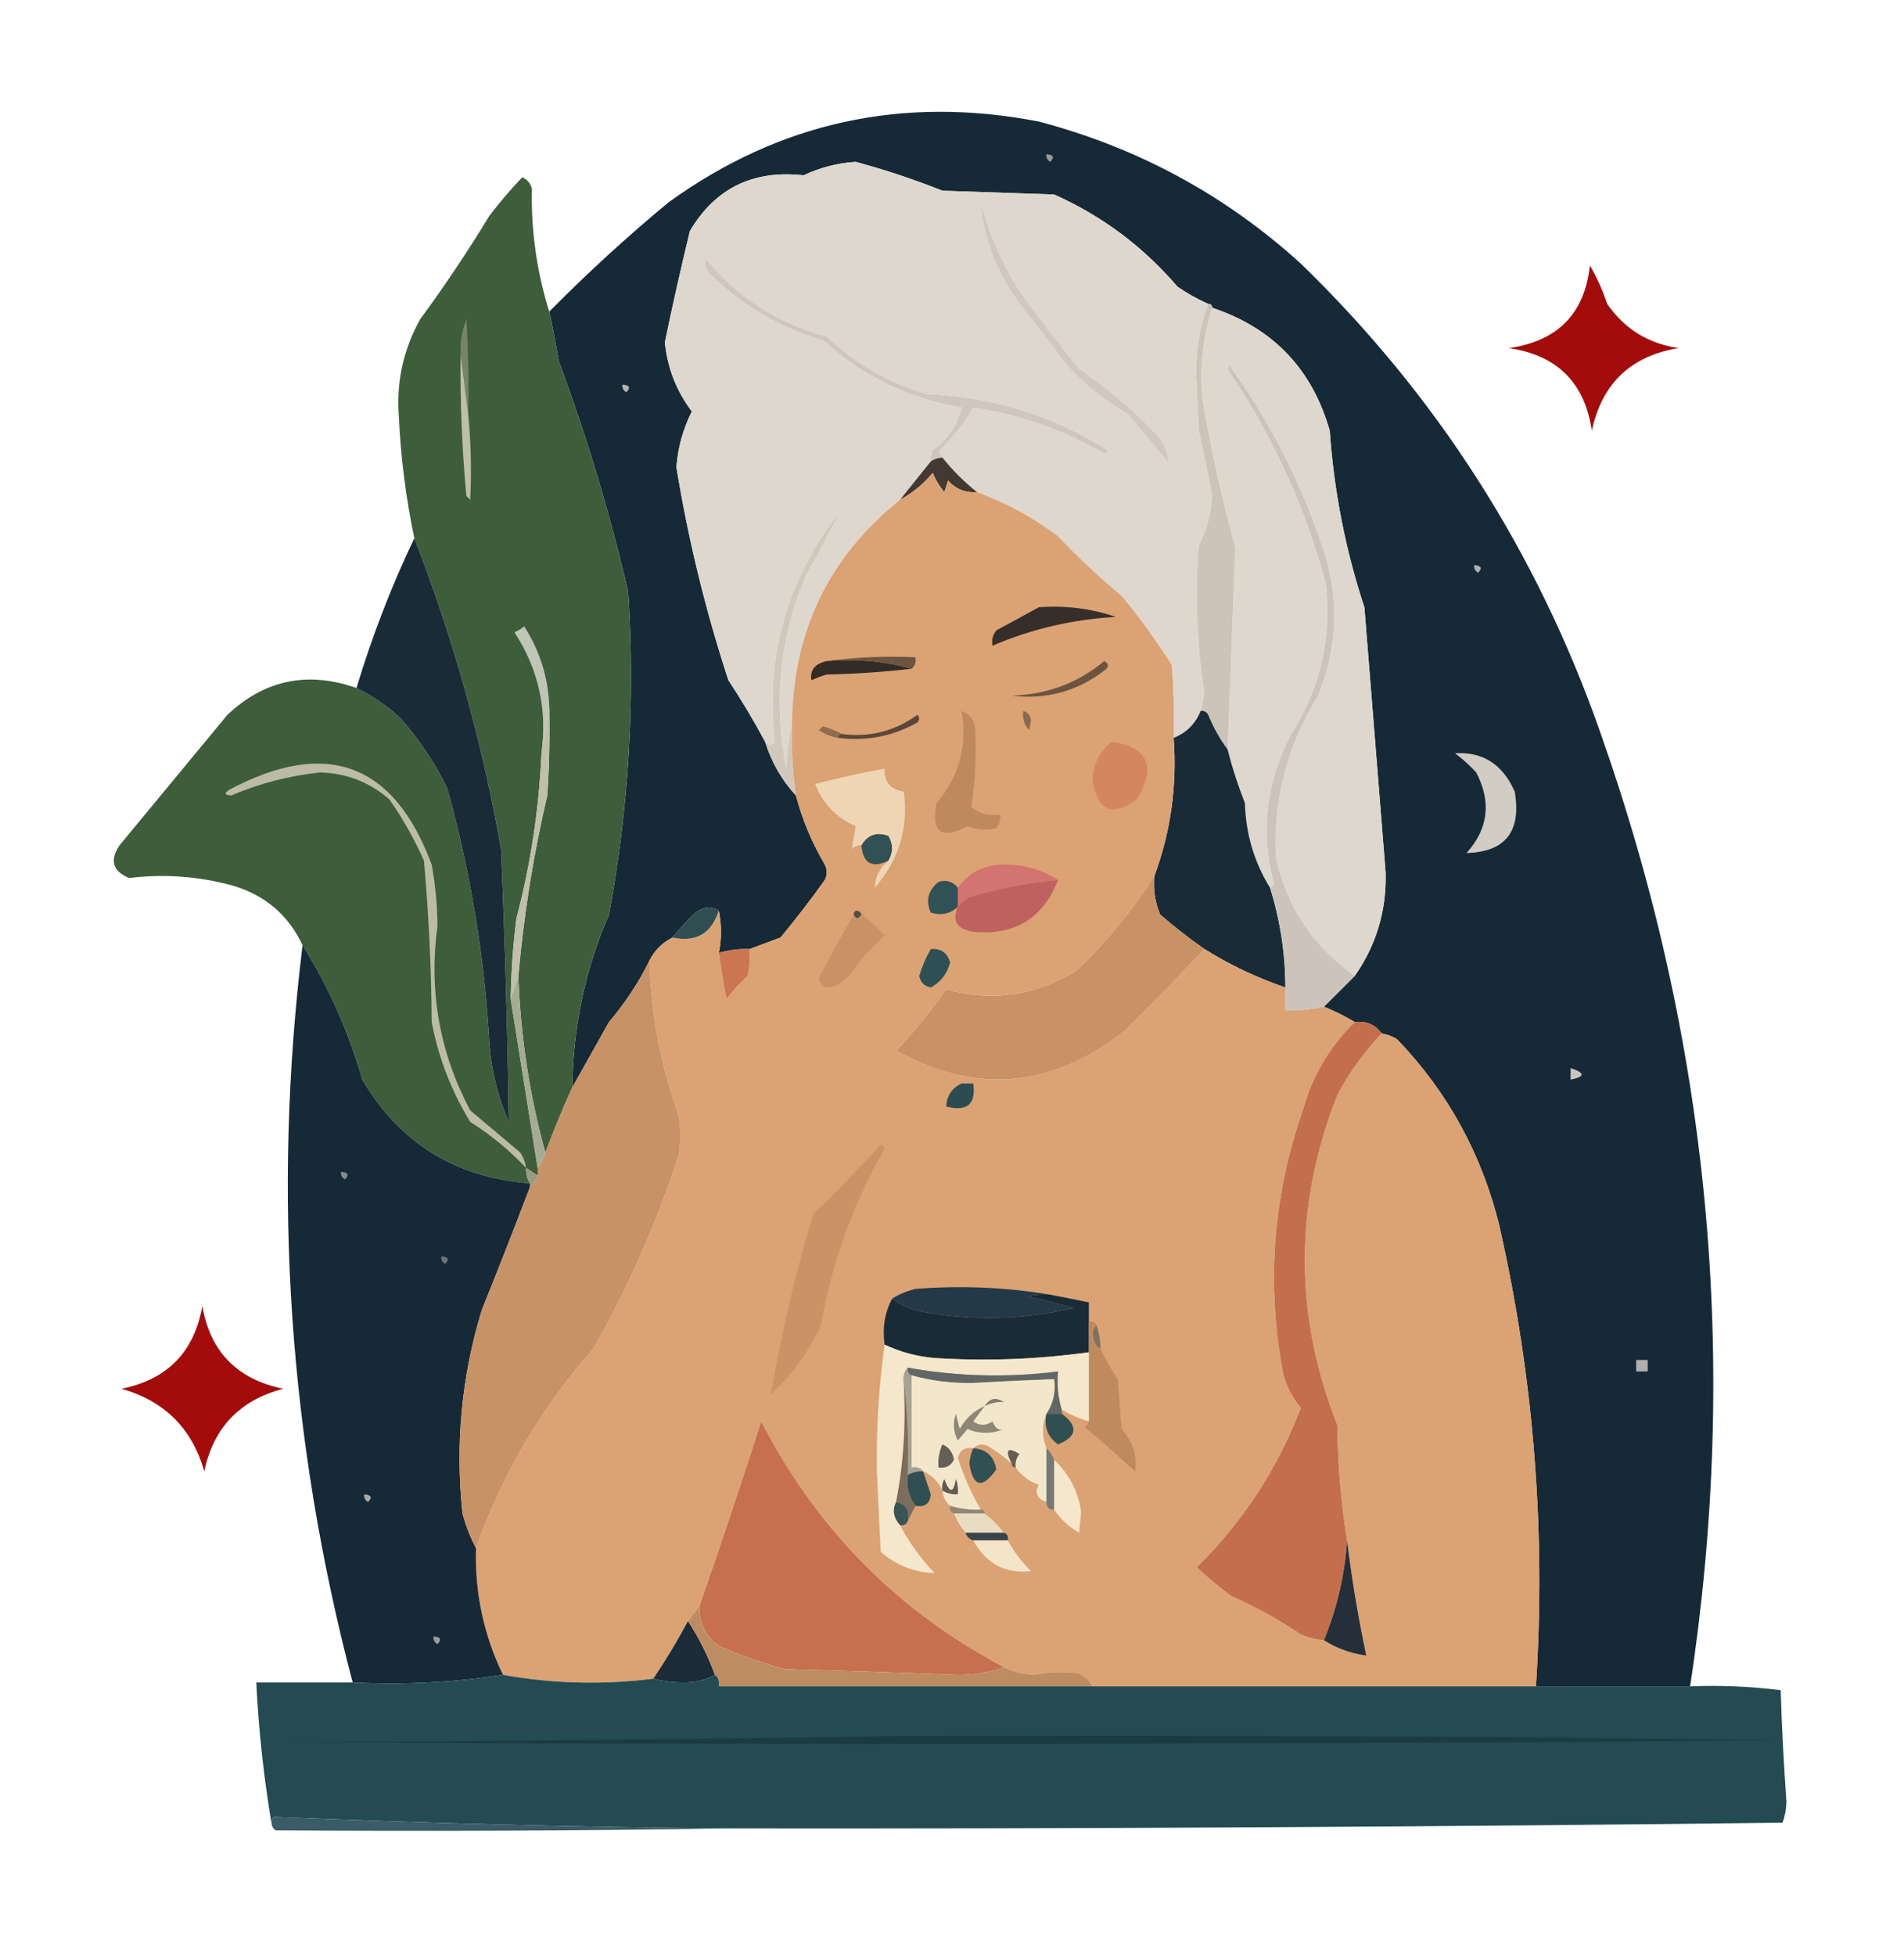 <?xml version="1.0" encoding="UTF-8"?>
<svg xmlns="http://www.w3.org/2000/svg" xmlns:xlink="http://www.w3.org/1999/xlink" width="150px" height="154px" viewBox="0 0 150 153" version="1.1">
<defs>
<filter id="alpha" filterUnits="objectBoundingBox" x="0%" y="0%" width="100%" height="100%">
  <feColorMatrix type="matrix" in="SourceGraphic" values="0 0 0 0 1 0 0 0 0 1 0 0 0 0 1 0 0 0 1 0"/>
</filter>
<mask id="mask0">
  <g filter="url(#alpha)">
<rect x="0" y="0" width="150" height="153" style="fill:rgb(0%,0%,0%);fill-opacity:0.996;stroke:none;"/>
  </g>
</mask>
<clipPath id="clip1">
  <rect x="0" y="0" width="150" height="153"/>
</clipPath>
<g id="surface5" clip-path="url(#clip1)">
<path style=" stroke:none;fill-rule:evenodd;fill:rgb(63.922%,4.314%,3.922%);fill-opacity:1;" d="M 125.254 20.41 C 125.797 21.332 126.25 22.34 126.621 23.434 C 127.973 25.395 129.844 26.555 132.238 26.91 C 128.484 27.523 126.207 29.691 125.406 33.41 C 124.852 29.637 122.676 27.469 118.875 26.91 C 122.719 26.363 124.844 24.195 125.254 20.41 Z M 125.254 20.41 "/>
</g>
<mask id="mask1">
  <g filter="url(#alpha)">
<rect x="0" y="0" width="150" height="153" style="fill:rgb(0%,0%,0%);fill-opacity:0.996;stroke:none;"/>
  </g>
</mask>
<clipPath id="clip2">
  <rect x="0" y="0" width="150" height="153"/>
</clipPath>
<g id="surface8" clip-path="url(#clip2)">
<path style=" stroke:none;fill-rule:evenodd;fill:rgb(9.02%,16.471%,21.176%);fill-opacity:1;" d="M 32.641 41.879 C 35.715 49.785 37.992 57.949 39.473 66.371 C 39.777 73.535 39.98 80.691 40.082 87.84 C 39.254 85.926 38.746 83.91 38.562 81.793 C 38.188 74.91 37.074 68.156 35.223 61.531 C 34.254 59.559 33.039 57.746 31.578 56.09 C 30.527 55.09 29.363 54.285 28.086 53.672 C 29.312 49.605 30.828 45.676 32.641 41.879 Z M 32.641 41.879 "/>
</g>
<mask id="mask2">
  <g filter="url(#alpha)">
<rect x="0" y="0" width="150" height="153" style="fill:rgb(0%,0%,0%);fill-opacity:0.447;stroke:none;"/>
  </g>
</mask>
<clipPath id="clip3">
  <rect x="0" y="0" width="150" height="153"/>
</clipPath>
<g id="surface11" clip-path="url(#clip3)">
<path style=" stroke:none;fill-rule:evenodd;fill:rgb(43.529%,49.02%,36.863%);fill-opacity:1;" d="M 43.27 55.184 C 43.066 56.391 42.863 57.602 42.66 58.812 C 43.133 55.359 42.426 52.184 40.535 49.285 C 40.816 49.172 41.066 49.023 41.297 48.832 C 42.539 50.777 43.195 52.895 43.27 55.184 Z M 43.27 55.184 "/>
</g>
<mask id="mask3">
  <g filter="url(#alpha)">
<rect x="0" y="0" width="150" height="153" style="fill:rgb(0%,0%,0%);fill-opacity:0.957;stroke:none;"/>
  </g>
</mask>
<clipPath id="clip4">
  <rect x="0" y="0" width="150" height="153"/>
</clipPath>
<g id="surface14" clip-path="url(#clip4)">
<path style=" stroke:none;fill-rule:evenodd;fill:rgb(19.216%,33.333%,37.255%);fill-opacity:1;" d="M 57.539 143.477 C 45.598 143.656 33.652 143.707 21.711 143.625 C 21.543 143.512 21.441 143.359 21.406 143.172 C 21.367 142.949 21.418 142.746 21.559 142.566 C 33.539 143.07 45.531 143.371 57.539 143.477 Z M 57.539 143.477 "/>
</g>
</defs>
<g id="surface1">
<path style=" stroke:none;fill-rule:evenodd;fill:rgb(8.627%,16.078%,21.176%);fill-opacity:1;" d="M 133.148 132.289 C 129.098 132.289 125.051 132.289 121.004 132.289 C 121.789 120.039 120.828 107.945 118.117 96.004 C 116.734 90.375 114.055 85.488 110.07 81.34 C 109.691 81.098 109.289 80.949 108.855 80.883 C 108.348 80.18 107.641 79.875 106.73 79.977 C 105.969 79.52 105.16 79.117 104.301 78.77 C 105.113 77.961 105.922 77.156 106.73 76.348 C 108.43 73.914 109.242 71.195 109.16 68.184 C 108.609 61.234 108.051 54.281 107.488 47.32 C 106 42.805 105.09 38.168 104.758 33.41 C 103.371 28.555 100.285 25.328 95.496 23.734 C 95.496 23.535 95.395 23.434 95.191 23.434 C 94.344 23.059 93.531 22.605 92.762 22.074 C 90.059 18.914 86.816 16.496 83.047 14.816 C 80.109 14.715 77.176 14.613 74.242 14.516 C 72 13.625 69.723 12.867 67.41 12.246 C 65.973 12.34 64.605 12.691 63.309 13.305 C 59.328 12.863 56.344 14.324 54.352 17.688 C 53.645 20.605 52.988 23.527 52.379 26.457 C 52.582 28.473 53.289 30.289 54.504 31.898 C 53.812 33.281 53.406 34.742 53.289 36.285 C 54.219 41.988 55.586 47.582 57.387 53.066 C 58.441 54.656 59.402 56.27 60.273 57.902 C 60.777 59.516 61.586 60.926 62.703 62.137 C 63.211 64.055 63.969 65.871 64.98 67.578 C 65.184 67.984 65.184 68.387 64.98 68.789 C 63.875 70.344 62.711 71.855 61.488 73.324 C 60.672 73.629 59.863 73.934 59.059 74.23 C 58.227 74.203 57.418 74.305 56.629 74.535 C 56.855 73.461 56.855 72.352 56.629 71.207 C 56.043 70.844 55.434 70.895 54.809 71.359 C 54.137 71.977 53.531 72.629 52.984 73.324 C 52.176 73.727 51.57 74.332 51.164 75.141 C 50.332 76.84 49.27 78.453 47.977 79.977 C 47.008 81.711 46.043 83.422 45.09 85.117 C 45.141 80.379 46.102 75.844 47.977 71.512 C 49.535 63.117 50.043 54.648 49.492 46.113 C 48.051 39.934 46.23 33.887 44.027 27.969 C 43.805 26.648 43.551 25.336 43.27 24.039 C 46.25 21.023 49.387 18.148 52.684 15.422 C 61.418 9.117 71.133 7 81.832 9.07 C 89.66 11.133 96.543 14.863 102.48 20.258 C 113.184 30.633 121.027 42.879 126.012 56.996 C 134.688 81.496 137.066 106.59 133.148 132.289 Z M 133.148 132.289 "/>
<path style=" stroke:none;fill-rule:evenodd;fill:rgb(59.216%,60%,59.608%);fill-opacity:1;" d="M 82.438 11.641 C 82.996 11.684 83.098 11.887 82.742 12.246 C 82.5 12.109 82.398 11.906 82.438 11.641 Z M 82.438 11.641 "/>
<path style=" stroke:none;fill-rule:evenodd;fill:rgb(87.059%,84.314%,80.784%);fill-opacity:1;" d="M 95.191 23.434 C 94.449 25.422 94.145 27.488 94.281 29.633 C 94.332 30.891 94.383 32.152 94.434 33.41 C 94.836 35.121 95.191 36.832 95.496 38.551 C 95.422 39.938 95.066 41.246 94.434 42.484 C 94.145 46.383 94.297 50.266 94.887 54.125 C 94.805 54.59 94.703 55.043 94.586 55.484 C 94.18 56.492 93.473 57.199 92.461 57.602 C 92.512 55.684 92.461 53.77 92.309 51.855 C 91.109 49.957 89.793 48.145 88.359 46.414 C 86.602 44.957 84.934 43.395 83.352 41.727 C 81.402 40.254 79.277 39.094 76.973 38.25 C 75.969 37.453 75.059 36.543 74.242 35.527 C 74.207 35.344 74.105 35.191 73.938 35.074 C 75.043 34.02 75.953 32.859 76.672 31.598 C 80.352 32.148 83.793 33.359 86.992 35.227 C 87.355 35.121 87.355 34.969 86.992 34.773 C 82.727 32.148 78.07 30.734 73.027 30.539 C 70.016 29.648 67.387 28.137 65.133 26.004 C 61.246 24.953 58.055 22.887 55.566 19.805 C 55.473 20.23 55.574 20.633 55.871 21.016 C 58.402 23.535 61.387 25.297 64.828 26.305 C 67.945 29.117 71.59 30.883 75.758 31.598 C 75.426 32.992 74.664 34.098 73.48 34.926 C 73.336 35.211 73.285 35.512 73.328 35.832 C 72.52 36.84 71.711 37.848 70.902 38.855 C 65.312 43.332 62.48 49.176 62.398 56.391 C 62.148 57.547 61.996 58.754 61.941 60.02 C 60.914 54.809 61.418 49.77 63.461 44.902 C 64.43 43.156 65.34 41.441 66.195 39.762 C 62 45.098 60.277 51.145 61.031 57.902 C 60.797 58.234 60.547 58.234 60.273 57.902 C 59.402 56.27 58.441 54.656 57.387 53.066 C 55.586 47.582 54.219 41.988 53.289 36.285 C 53.406 34.742 53.812 33.281 54.504 31.898 C 53.289 30.289 52.582 28.473 52.379 26.457 C 52.988 23.527 53.645 20.605 54.352 17.688 C 56.344 14.324 59.328 12.863 63.309 13.305 C 64.605 12.691 65.973 12.34 67.41 12.246 C 69.723 12.867 72 13.625 74.242 14.516 C 77.176 14.613 80.109 14.715 83.047 14.816 C 86.816 16.496 90.059 18.914 92.762 22.074 C 93.531 22.605 94.344 23.059 95.191 23.434 Z M 95.191 23.434 "/>
<use xlink:href="#surface5" mask="url(#mask0)"/>
<path style=" stroke:none;fill-rule:evenodd;fill:rgb(87.059%,84.314%,80.784%);fill-opacity:1;" d="M 95.496 23.734 C 100.285 25.328 103.371 28.555 104.758 33.41 C 105.09 38.168 106 42.805 107.488 47.32 C 108.051 54.281 108.609 61.234 109.16 68.184 C 109.242 71.195 108.43 73.914 106.73 76.348 C 103.434 74.016 101.359 70.891 100.508 66.977 C 100.305 62.43 101.418 58.195 103.848 54.277 C 105.297 50.703 105.496 47.074 104.453 43.391 C 102.723 37.93 100.191 32.891 96.863 28.273 C 96.812 28.371 96.762 28.473 96.711 28.574 C 100.254 33.766 102.836 39.41 104.453 45.508 C 104.926 49.773 104.016 53.703 101.719 57.301 C 99.742 61.066 99.289 65 100.355 69.094 C 100.316 69.277 100.215 69.375 100.051 69.395 C 98.805 67.379 98.148 65.16 98.078 62.742 C 97.531 61.352 97.074 59.941 96.711 58.508 C 96.918 53.234 97.121 47.941 97.316 42.633 C 96.27 38.801 95.41 34.918 94.738 30.992 C 94.492 28.516 94.746 26.098 95.496 23.734 Z M 95.496 23.734 "/>
<path style=" stroke:none;fill-rule:evenodd;fill:rgb(24.314%,36.471%,23.137%);fill-opacity:1;" d="M 43.27 24.039 C 43.551 25.336 43.805 26.648 44.027 27.969 C 46.23 33.887 48.051 39.934 49.492 46.113 C 50.043 54.648 49.535 63.117 47.977 71.512 C 46.102 75.844 45.141 80.379 45.09 85.117 C 44.324 86.797 43.617 88.512 42.965 90.258 C 41.715 85.742 41.008 81.105 40.84 76.348 C 41.258 71.559 42.016 66.824 43.117 62.137 C 43.27 59.82 43.32 57.504 43.27 55.184 C 43.195 52.895 42.539 50.777 41.297 48.832 C 41.066 49.023 40.816 49.172 40.535 49.285 C 42.426 52.184 43.133 55.359 42.66 58.812 C 42.465 63.211 41.809 67.543 40.688 71.812 C 40.418 73.922 40.266 76.039 40.234 78.164 C 40.941 82.598 41.648 87.035 42.359 91.469 C 42.359 91.668 42.359 91.871 42.359 92.07 C 42.055 91.871 41.75 91.668 41.449 91.469 C 41.426 91.91 41.527 92.312 41.75 92.676 C 35.895 92.23 31.492 89.512 28.543 84.512 C 27.453 80.734 25.887 77.207 23.836 73.93 C 22.73 71.57 20.91 70.008 18.371 69.242 C 15.668 68.5 12.938 68.297 10.172 68.637 C 8.879 68.102 8.625 67.246 9.414 66.066 C 12.246 62.641 15.082 59.215 17.914 55.789 C 20.848 53.027 24.238 52.324 28.086 53.672 C 29.363 54.285 30.527 55.09 31.578 56.09 C 33.039 57.746 34.254 59.559 35.223 61.531 C 37.074 68.156 38.188 74.91 38.562 81.793 C 38.746 83.91 39.254 85.926 40.082 87.84 C 39.98 80.691 39.777 73.535 39.473 66.371 C 37.992 57.949 35.715 49.785 32.641 41.879 C 31.98 38.734 31.574 35.562 31.426 32.355 C 31.207 29.609 31.766 27.039 33.098 24.645 C 35.039 22.004 36.859 19.281 38.562 16.48 C 39.375 15.418 40.234 14.41 41.145 13.457 C 41.539 13.633 41.793 13.938 41.902 14.363 C 41.832 17.676 42.289 20.902 43.27 24.039 Z M 43.27 24.039 "/>
<path style=" stroke:none;fill-rule:evenodd;fill:rgb(81.569%,78.431%,74.51%);fill-opacity:1;" d="M 77.277 15.57 C 77.906 17.902 78.871 20.121 80.16 22.223 C 81.707 24.395 83.328 26.512 85.02 28.574 C 87.215 30.074 89.238 31.785 91.094 33.715 C 91.664 34.34 91.965 35.047 92.004 35.832 C 90.941 34.57 89.879 33.312 88.816 32.051 C 87.051 31.047 85.484 29.785 84.109 28.273 C 82.793 26.559 81.477 24.844 80.16 23.133 C 78.512 20.855 77.551 18.336 77.277 15.57 Z M 77.277 15.57 "/>
<path style=" stroke:none;fill-rule:evenodd;fill:rgb(45.882%,52.157%,41.569%);fill-opacity:1;" d="M 36.895 32.203 C 36.691 30.59 36.488 28.977 36.285 27.363 C 36.238 26.426 36.391 25.52 36.742 24.645 C 36.895 27.16 36.941 29.68 36.895 32.203 Z M 36.895 32.203 "/>
<path style=" stroke:none;fill-rule:evenodd;fill:rgb(81.176%,78.039%,74.118%);fill-opacity:1;" d="M 74.242 35.527 C 73.902 35.547 73.602 35.648 73.328 35.832 C 73.285 35.512 73.336 35.211 73.48 34.926 C 74.664 34.098 75.426 32.992 75.758 31.598 C 71.59 30.883 67.945 29.117 64.828 26.305 C 61.387 25.297 58.402 23.535 55.871 21.016 C 55.574 20.633 55.473 20.23 55.566 19.805 C 58.055 22.887 61.246 24.953 65.133 26.004 C 67.387 28.137 70.016 29.648 73.027 30.539 C 78.07 30.734 82.727 32.148 86.992 34.773 C 87.355 34.969 87.355 35.121 86.992 35.227 C 83.793 33.359 80.352 32.148 76.672 31.598 C 75.953 32.859 75.043 34.02 73.938 35.074 C 74.105 35.191 74.207 35.344 74.242 35.527 Z M 74.242 35.527 "/>
<path style=" stroke:none;fill-rule:evenodd;fill:rgb(70.98%,70.196%,68.627%);fill-opacity:1;" d="M 49.039 29.785 C 49.598 29.824 49.699 30.027 49.344 30.387 C 49.102 30.25 49 30.047 49.039 29.785 Z M 49.039 29.785 "/>
<path style=" stroke:none;fill-rule:evenodd;fill:rgb(74.902%,74.51%,66.275%);fill-opacity:1;" d="M 36.285 27.363 C 36.488 28.977 36.691 30.59 36.895 32.203 C 37.105 34.418 37.156 36.637 37.043 38.855 C 36.945 38.754 36.844 38.652 36.742 38.551 C 36.395 34.832 36.242 31.102 36.285 27.363 Z M 36.285 27.363 "/>
<path style=" stroke:none;fill-rule:evenodd;fill:rgb(26.275%,22.353%,19.216%);fill-opacity:1;" d="M 74.242 35.527 C 75.059 36.543 75.969 37.453 76.973 38.25 C 76.062 38.324 75.301 38.023 74.695 37.344 C 74.594 37.645 74.492 37.949 74.395 38.25 C 74.012 37.797 73.707 37.293 73.48 36.738 C 72.75 37.621 71.891 38.324 70.902 38.855 C 71.711 37.848 72.52 36.84 73.328 35.832 C 73.602 35.648 73.902 35.547 74.242 35.527 Z M 74.242 35.527 "/>
<path style=" stroke:none;fill-rule:evenodd;fill:rgb(80%,76.471%,72.549%);fill-opacity:1;" d="M 95.191 23.434 C 95.395 23.434 95.496 23.535 95.496 23.734 C 94.746 26.098 94.492 28.516 94.738 30.992 C 95.41 34.918 96.27 38.801 97.316 42.633 C 97.121 47.941 96.918 53.234 96.711 58.508 C 96.094 57.684 95.586 56.777 95.191 55.789 C 95.055 55.547 94.852 55.445 94.586 55.484 C 94.703 55.043 94.805 54.59 94.887 54.125 C 94.297 50.266 94.145 46.383 94.434 42.484 C 95.066 41.246 95.422 39.938 95.496 38.551 C 95.191 36.832 94.836 35.121 94.434 33.41 C 94.383 32.152 94.332 30.891 94.281 29.633 C 94.145 27.488 94.449 25.422 95.191 23.434 Z M 95.191 23.434 "/>
<use xlink:href="#surface8" mask="url(#mask1)"/>
<path style=" stroke:none;fill-rule:evenodd;fill:rgb(69.412%,69.02%,67.451%);fill-opacity:1;" d="M 116.145 43.996 C 116.703 44.035 116.801 44.238 116.449 44.602 C 116.203 44.461 116.105 44.262 116.145 43.996 Z M 116.145 43.996 "/>
<use xlink:href="#surface11" mask="url(#mask2)"/>
<path style=" stroke:none;fill-rule:evenodd;fill:rgb(81.569%,78.431%,74.118%);fill-opacity:1;" d="M 62.398 56.391 C 62.336 58.32 62.438 60.234 62.703 62.137 C 61.586 60.926 60.777 59.516 60.273 57.902 C 60.547 58.234 60.797 58.234 61.031 57.902 C 60.277 51.145 62 45.098 66.195 39.762 C 65.34 41.441 64.43 43.156 63.461 44.902 C 61.418 49.77 60.914 54.809 61.941 60.02 C 61.996 58.754 62.148 57.547 62.398 56.391 Z M 62.398 56.391 "/>
<path style=" stroke:none;fill-rule:evenodd;fill:rgb(9.804%,16.863%,21.569%);fill-opacity:1;" d="M 94.586 55.484 C 94.852 55.445 95.055 55.547 95.191 55.789 C 95.586 56.777 96.094 57.684 96.711 58.508 C 97.074 59.941 97.531 61.352 98.078 62.742 C 98.148 65.16 98.805 67.379 100.051 69.395 C 100.852 71.938 101.258 74.559 101.266 77.258 C 99.012 76.488 96.887 75.48 94.887 74.23 C 93.695 73.398 92.531 72.492 91.398 71.512 C 90.996 70.547 90.844 69.539 90.941 68.488 C 92.238 64.98 92.742 61.352 92.461 57.602 C 93.473 57.199 94.18 56.492 94.586 55.484 Z M 94.586 55.484 "/>
<path style=" stroke:none;fill-rule:evenodd;fill:rgb(81.961%,80%,76.863%);fill-opacity:1;" d="M 114.625 58.812 C 116.824 58.68 118.391 59.688 119.332 61.836 C 119.871 64.969 118.605 66.582 115.535 66.672 C 117.254 64.758 117.508 62.641 116.297 60.324 C 115.777 59.758 115.223 59.254 114.625 58.812 Z M 114.625 58.812 "/>
<path style=" stroke:none;fill-rule:evenodd;fill:rgb(73.725%,73.725%,65.098%);fill-opacity:1;" d="M 41.449 91.469 C 40.152 90.086 38.688 88.879 37.043 87.84 C 35.559 85.41 34.543 82.789 34.008 79.977 C 33.98 75.73 33.777 71.496 33.402 67.277 C 32.645 65.566 31.734 63.953 30.668 62.441 C 29.113 61.082 27.289 60.379 25.203 60.324 C 22.785 60.582 20.457 61.188 18.219 62.137 C 17.695 62.105 17.645 61.953 18.066 61.684 C 25.723 57.617 31.035 59.582 34.008 67.578 C 34.301 69.18 34.453 70.793 34.465 72.418 C 33.766 77.535 34.625 82.375 37.043 86.934 C 38.359 88.039 39.676 89.148 40.992 90.258 C 41.23 90.633 41.383 91.039 41.449 91.469 Z M 41.449 91.469 "/>
<path style=" stroke:none;fill-rule:evenodd;fill:rgb(75.294%,74.902%,66.667%);fill-opacity:1;" d="M 43.27 55.184 C 43.32 57.504 43.27 59.82 43.117 62.137 C 42.016 66.824 41.258 71.559 40.84 76.348 C 40.637 76.953 40.434 77.559 40.234 78.164 C 40.266 76.039 40.418 73.922 40.688 71.812 C 41.809 67.543 42.465 63.211 42.66 58.812 C 42.863 57.602 43.066 56.391 43.27 55.184 Z M 43.27 55.184 "/>
<path style=" stroke:none;fill-rule:evenodd;fill:rgb(85.882%,63.529%,45.098%);fill-opacity:1;" d="M 76.973 38.25 C 79.277 39.094 81.402 40.254 83.352 41.727 C 84.934 43.395 86.602 44.957 88.359 46.414 C 89.793 48.145 91.109 49.957 92.309 51.855 C 92.461 53.77 92.512 55.684 92.461 57.602 C 92.742 61.352 92.238 64.98 90.941 68.488 C 89.223 71.16 87.199 73.629 84.867 75.895 C 81.645 77.898 78.203 78.402 74.543 77.406 C 73.344 79.105 72.027 80.719 70.598 82.246 C 76.895 85.688 82.867 85.184 88.512 80.734 C 90.715 78.59 92.84 76.426 94.887 74.23 C 96.887 75.48 99.012 76.488 101.266 77.258 C 101.266 77.859 101.266 78.465 101.266 79.07 C 102.293 79.082 103.305 78.98 104.301 78.77 C 105.16 79.117 105.969 79.52 106.73 79.977 C 104.75 81.898 103.387 84.215 102.633 86.934 C 100.258 93.754 99.754 100.711 101.113 107.797 C 101.398 108.754 101.855 109.613 102.48 110.367 C 100.637 115.164 97.902 119.348 94.281 122.914 C 95.141 123.719 96.051 124.473 97.016 125.184 C 98.934 126.035 100.754 127.043 102.48 128.207 C 103.066 128.453 103.676 128.602 104.301 128.66 C 105.301 129.293 106.414 129.699 107.641 129.867 C 107.004 126.863 106.496 123.84 106.125 120.797 C 105.641 117.801 105.387 114.777 105.363 111.727 C 101.941 103.059 101.941 94.391 105.363 85.723 C 106.312 83.93 107.477 82.316 108.855 80.883 C 109.289 80.949 109.691 81.098 110.07 81.34 C 114.055 85.488 116.734 90.375 118.117 96.004 C 120.828 107.945 121.789 120.039 121.004 132.289 C 109.363 132.289 97.723 132.289 86.082 132.289 C 85.828 131.781 85.422 131.43 84.867 131.23 C 83.75 131.094 82.637 131.145 81.527 131.379 C 80.668 131.352 79.855 131.152 79.098 130.777 C 70.723 126.367 64.348 119.914 59.969 111.426 C 58.414 116.277 56.793 121.117 55.113 125.938 C 54.812 126.328 54.508 126.73 54.199 127.148 C 53.367 128.711 52.453 130.223 51.469 131.684 C 47.469 132.184 43.52 132.082 39.625 131.379 C 38.105 128.23 37.395 124.902 37.5 121.402 C 39.566 115.574 42.652 110.332 46.762 105.68 C 49.492 100.848 51.719 95.809 53.441 90.559 C 53.645 89.453 53.645 88.344 53.441 87.234 C 52.039 83.336 51.281 79.305 51.164 75.141 C 51.57 74.332 52.176 73.727 52.984 73.324 C 54.836 73.715 56.051 73.008 56.629 71.207 C 56.855 72.352 56.855 73.461 56.629 74.535 C 56.793 75.742 56.996 76.953 57.238 78.164 C 57.738 77.512 58.293 76.906 58.906 76.348 C 59.059 75.648 59.109 74.945 59.059 74.23 C 59.863 73.934 60.672 73.629 61.488 73.324 C 62.711 71.855 63.875 70.344 64.98 68.789 C 65.184 68.387 65.184 67.984 64.98 67.578 C 63.969 65.871 63.211 64.055 62.703 62.137 C 62.438 60.234 62.336 58.32 62.398 56.391 C 62.48 49.176 65.312 43.332 70.902 38.855 C 71.891 38.324 72.75 37.621 73.48 36.738 C 73.707 37.293 74.012 37.797 74.395 38.25 C 74.492 37.949 74.594 37.645 74.695 37.344 C 75.301 38.023 76.062 38.324 76.973 38.25 Z M 76.973 38.25 "/>
<path style=" stroke:none;fill-rule:evenodd;fill:rgb(19.216%,31.765%,33.333%);fill-opacity:1;" d="M 69.988 67.277 C 68.691 67.891 67.984 67.484 67.863 66.066 C 68.336 65.234 69.043 64.984 69.988 65.312 C 70.375 65.965 70.375 66.621 69.988 67.277 Z M 69.988 67.277 "/>
<path style=" stroke:none;fill-rule:evenodd;fill:rgb(93.333%,83.922%,70.98%);fill-opacity:1;" d="M 69.988 67.277 C 70.375 66.621 70.375 65.965 69.988 65.312 C 69.043 64.984 68.336 65.234 67.863 66.066 C 67.562 66.043 67.309 66.145 67.105 66.371 C 67.207 65.766 67.309 65.16 67.41 64.555 C 65.883 63.891 64.82 62.785 64.219 61.23 C 66.035 60.762 67.855 60.359 69.688 60.02 C 69.641 61.07 70.148 61.672 71.203 61.836 C 71.586 64.68 70.828 67.199 68.926 69.395 C 68.945 68.547 69.301 67.844 69.988 67.277 Z M 69.988 67.277 "/>
<path style=" stroke:none;fill-rule:evenodd;fill:rgb(83.137%,52.941%,36.863%);fill-opacity:1;" d="M 87.602 57.902 C 90.449 58.344 91.105 59.855 89.574 62.441 C 87.613 63.871 86.449 63.367 86.082 60.93 C 86.105 59.672 86.613 58.664 87.602 57.902 Z M 87.602 57.902 "/>
<path style=" stroke:none;fill-rule:evenodd;fill:rgb(56.471%,42.745%,31.765%);fill-opacity:1;" d="M 66.348 57.301 C 66.145 57.301 66.043 57.398 66.043 57.602 C 65.492 57.52 64.988 57.316 64.523 56.996 C 64.625 56.895 64.727 56.797 64.828 56.695 C 65.387 56.855 65.891 57.055 66.348 57.301 Z M 66.348 57.301 "/>
<path style=" stroke:none;fill-rule:evenodd;fill:rgb(35.294%,27.843%,22.353%);fill-opacity:1;" d="M 66.043 57.602 C 66.043 57.398 66.145 57.301 66.348 57.301 C 68.539 57.574 70.512 57.07 72.266 55.789 C 72.469 55.988 72.469 56.191 72.266 56.391 C 70.344 57.477 68.27 57.879 66.043 57.602 Z M 66.043 57.602 "/>
<path style=" stroke:none;fill-rule:evenodd;fill:rgb(54.51%,41.569%,30.98%);fill-opacity:1;" d="M 80.617 55.484 C 80.965 55.574 81.168 55.824 81.227 56.242 C 81.176 56.492 81.125 56.746 81.074 56.996 C 80.688 56.57 80.535 56.07 80.617 55.484 Z M 80.617 55.484 "/>
<path style=" stroke:none;fill-rule:evenodd;fill:rgb(74.902%,53.725%,36.863%);fill-opacity:1;" d="M 75.758 55.484 C 76.316 55.672 76.672 56.078 76.82 56.695 C 76.938 58.844 76.836 60.961 76.52 63.043 C 77.168 63.582 77.926 63.785 78.797 63.648 C 78.848 64.051 78.746 64.402 78.492 64.707 C 77.719 64.906 76.961 64.855 76.215 64.555 C 74.148 65.645 73.34 65.039 73.785 62.742 C 75.566 60.645 76.223 58.227 75.758 55.484 Z M 75.758 55.484 "/>
<path style=" stroke:none;fill-rule:evenodd;fill:rgb(41.961%,32.941%,25.49%);fill-opacity:1;" d="M 86.992 51.555 C 87.379 51.762 87.379 52.016 86.992 52.309 C 84.812 53.957 82.383 54.609 79.707 54.277 C 82.488 54.195 84.918 53.285 86.992 51.555 Z M 86.992 51.555 "/>
<path style=" stroke:none;fill-rule:evenodd;fill:rgb(19.608%,17.255%,15.294%);fill-opacity:1;" d="M 65.133 51.555 C 67.484 51.363 69.711 51.566 71.812 52.16 C 69.641 52.41 67.414 52.562 65.133 52.613 C 64.715 52.734 64.309 52.887 63.918 53.066 C 63.797 52.266 64.203 51.762 65.133 51.555 Z M 65.133 51.555 "/>
<path style=" stroke:none;fill-rule:evenodd;fill:rgb(42.353%,32.941%,25.49%);fill-opacity:1;" d="M 65.133 51.555 C 67.402 51.254 69.73 51.152 72.117 51.254 C 72.188 51.641 72.086 51.945 71.812 52.16 C 69.711 51.566 67.484 51.363 65.133 51.555 Z M 65.133 51.555 "/>
<path style=" stroke:none;fill-rule:evenodd;fill:rgb(21.176%,18.039%,16.078%);fill-opacity:1;" d="M 81.832 47.32 C 83.918 47.16 85.941 47.41 87.906 48.078 C 84.523 48.266 81.285 49.02 78.188 50.344 C 78.109 49.898 78.211 49.496 78.492 49.137 C 79.625 48.527 80.738 47.922 81.832 47.32 Z M 81.832 47.32 "/>
<path style=" stroke:none;fill-rule:evenodd;fill:rgb(82.745%,45.49%,44.314%);fill-opacity:1;" d="M 83.352 68.789 C 80.973 69.023 78.645 69.477 76.367 70.148 C 76.004 70.359 75.699 70.613 75.457 70.906 C 75.457 70.402 75.457 69.898 75.457 69.395 C 76.418 68.098 77.734 67.492 79.402 67.578 C 80.859 67.629 82.176 68.031 83.352 68.789 Z M 83.352 68.789 "/>
<path style=" stroke:none;fill-rule:evenodd;fill:rgb(74.902%,38.431%,37.255%);fill-opacity:1;" d="M 83.352 68.789 C 82.176 71.816 79.949 73.18 76.672 72.871 C 75.391 72.668 74.984 72.016 75.457 70.906 C 75.699 70.613 76.004 70.359 76.367 70.148 C 78.645 69.477 80.973 69.023 83.352 68.789 Z M 83.352 68.789 "/>
<path style=" stroke:none;fill-rule:evenodd;fill:rgb(18.824%,31.765%,33.725%);fill-opacity:1;" d="M 75.457 69.395 C 75.457 69.898 75.457 70.402 75.457 70.906 C 74.848 71.461 74.141 71.613 73.328 71.359 C 72.906 70.426 73.109 69.617 73.938 68.941 C 74.543 68.754 75.051 68.906 75.457 69.395 Z M 75.457 69.395 "/>
<path style=" stroke:none;fill-rule:evenodd;fill:rgb(78.431%,57.255%,39.608%);fill-opacity:1;" d="M 90.941 68.488 C 90.844 69.539 90.996 70.547 91.398 71.512 C 92.531 72.492 93.695 73.398 94.887 74.23 C 92.84 76.426 90.715 78.59 88.512 80.734 C 82.867 85.184 76.895 85.688 70.598 82.246 C 72.027 80.719 73.344 79.105 74.543 77.406 C 78.203 78.402 81.645 77.898 84.867 75.895 C 87.199 73.629 89.223 71.16 90.941 68.488 Z M 90.941 68.488 "/>
<path style=" stroke:none;fill-rule:evenodd;fill:rgb(80%,76.863%,72.941%);fill-opacity:1;" d="M 106.73 76.348 C 105.922 77.156 105.113 77.961 104.301 78.77 C 103.305 78.98 102.293 79.082 101.266 79.07 C 101.266 78.465 101.266 77.859 101.266 77.258 C 101.258 74.559 100.852 71.938 100.051 69.395 C 100.215 69.375 100.316 69.277 100.355 69.094 C 99.289 65 99.742 61.066 101.719 57.301 C 104.016 53.703 104.926 49.773 104.453 45.508 C 102.836 39.41 100.254 33.766 96.711 28.574 C 96.762 28.473 96.812 28.371 96.863 28.273 C 100.191 32.891 102.723 37.93 104.453 43.391 C 105.496 47.074 105.297 50.703 103.848 54.277 C 101.418 58.195 100.305 62.43 100.508 66.977 C 101.359 70.891 103.434 74.016 106.73 76.348 Z M 106.73 76.348 "/>
<path style=" stroke:none;fill-rule:evenodd;fill:rgb(18.431%,30.588%,32.157%);fill-opacity:1;" d="M 56.629 71.207 C 56.051 73.008 54.836 73.715 52.984 73.324 C 53.531 72.629 54.137 71.977 54.809 71.359 C 55.434 70.895 56.043 70.844 56.629 71.207 Z M 56.629 71.207 "/>
<path style=" stroke:none;fill-rule:evenodd;fill:rgb(32.157%,29.412%,27.451%);fill-opacity:1;" d="M 67.562 71.207 C 67.727 71.227 67.828 71.328 67.863 71.512 C 67.633 71.895 67.434 71.895 67.258 71.512 C 67.258 71.309 67.359 71.207 67.562 71.207 Z M 67.562 71.207 "/>
<path style=" stroke:none;fill-rule:evenodd;fill:rgb(78.431%,57.255%,40%);fill-opacity:1;" d="M 67.562 71.207 C 68.195 71.676 68.902 72.332 69.688 73.176 C 68.715 74.043 67.852 75 67.105 76.047 C 66.668 76.637 66.113 77.039 65.434 77.258 C 64.898 77.277 64.594 77.023 64.523 76.5 C 65.406 74.789 66.316 73.125 67.258 71.512 C 67.434 71.895 67.633 71.895 67.863 71.512 C 67.828 71.328 67.727 71.227 67.562 71.207 Z M 67.562 71.207 "/>
<path style=" stroke:none;fill-rule:evenodd;fill:rgb(80%,45.882%,31.765%);fill-opacity:1;" d="M 59.059 74.23 C 59.109 74.945 59.059 75.648 58.906 76.348 C 58.293 76.906 57.738 77.512 57.238 78.164 C 56.996 76.953 56.793 75.742 56.629 74.535 C 57.418 74.305 58.227 74.203 59.059 74.23 Z M 59.059 74.23 "/>
<path style=" stroke:none;fill-rule:evenodd;fill:rgb(18.039%,31.373%,33.333%);fill-opacity:1;" d="M 73.328 74.23 C 74.129 74.168 74.633 74.523 74.848 75.289 C 74.629 76.164 74.121 76.82 73.328 77.258 C 72.824 77.156 72.52 76.852 72.418 76.348 C 72.645 75.602 72.945 74.895 73.328 74.23 Z M 73.328 74.23 "/>
<path style=" stroke:none;fill-rule:evenodd;fill:rgb(8.627%,16.078%,21.176%);fill-opacity:1;" d="M 23.836 73.93 C 25.887 77.207 27.453 80.734 28.543 84.512 C 31.492 89.512 35.895 92.23 41.75 92.676 C 41.75 92.777 41.75 92.879 41.75 92.98 C 40.52 96.211 39.254 99.434 37.957 102.656 C 36.359 107.879 35.855 113.223 36.438 118.68 C 36.699 119.656 37.055 120.566 37.5 121.402 C 37.395 124.902 38.105 128.23 39.625 131.379 C 35.793 131.98 31.844 132.18 27.785 131.984 C 22.754 112.887 21.438 93.535 23.836 73.93 Z M 23.836 73.93 "/>
<path style=" stroke:none;fill-rule:evenodd;fill:rgb(78.039%,57.255%,39.608%);fill-opacity:1;" d="M 51.164 75.141 C 51.281 79.305 52.039 83.336 53.441 87.234 C 53.645 88.344 53.645 89.453 53.441 90.559 C 51.719 95.809 49.492 100.848 46.762 105.68 C 42.652 110.332 39.566 115.574 37.5 121.402 C 37.055 120.566 36.699 119.656 36.438 118.68 C 35.855 113.223 36.359 107.879 37.957 102.656 C 39.254 99.434 40.52 96.211 41.75 92.98 C 42.023 92.742 42.227 92.438 42.359 92.07 C 42.359 91.871 42.359 91.668 42.359 91.469 C 42.613 91.113 42.816 90.711 42.965 90.258 C 43.617 88.512 44.324 86.797 45.09 85.117 C 46.043 83.422 47.008 81.711 47.977 79.977 C 49.27 78.453 50.332 76.84 51.164 75.141 Z M 51.164 75.141 "/>
<path style=" stroke:none;fill-rule:evenodd;fill:rgb(65.098%,67.059%,57.647%);fill-opacity:1;" d="M 40.84 76.348 C 41.008 81.105 41.715 85.742 42.965 90.258 C 42.816 90.711 42.613 91.113 42.359 91.469 C 41.648 87.035 40.941 82.598 40.234 78.164 C 40.434 77.559 40.637 76.953 40.84 76.348 Z M 40.84 76.348 "/>
<path style=" stroke:none;fill-rule:evenodd;fill:rgb(79.216%,77.647%,74.902%);fill-opacity:1;" d="M 123.734 83.605 C 124.891 83.984 124.891 84.289 123.734 84.512 C 123.734 84.211 123.734 83.906 123.734 83.605 Z M 123.734 83.605 "/>
<path style=" stroke:none;fill-rule:evenodd;fill:rgb(16.863%,30.196%,32.157%);fill-opacity:1;" d="M 75.758 84.816 C 76.062 84.816 76.367 84.816 76.672 84.816 C 76.902 86.449 76.195 87.055 74.543 86.629 C 74.594 85.777 74.996 85.172 75.758 84.816 Z M 75.758 84.816 "/>
<path style=" stroke:none;fill-rule:evenodd;fill:rgb(78.824%,57.647%,40%);fill-opacity:1;" d="M 69.383 89.652 C 69.547 89.672 69.648 89.773 69.688 89.957 C 67.207 94.289 65.535 98.926 64.676 103.863 C 63.715 105.934 62.398 107.746 60.73 109.309 C 61.547 104.531 62.66 99.793 64.07 95.098 C 65.902 93.32 67.672 91.508 69.383 89.652 Z M 69.383 89.652 "/>
<path style=" stroke:none;fill-rule:evenodd;fill:rgb(52.157%,53.725%,54.118%);fill-opacity:1;" d="M 26.871 91.77 C 27.43 91.812 27.531 92.012 27.176 92.375 C 26.934 92.234 26.832 92.035 26.871 91.77 Z M 26.871 91.77 "/>
<path style=" stroke:none;fill-rule:evenodd;fill:rgb(59.608%,61.176%,50.588%);fill-opacity:1;" d="M 41.449 91.469 C 41.75 91.668 42.055 91.871 42.359 92.07 C 42.227 92.438 42.023 92.742 41.75 92.98 C 41.75 92.879 41.75 92.777 41.75 92.676 C 41.527 92.312 41.426 91.91 41.449 91.469 Z M 41.449 91.469 "/>
<path style=" stroke:none;fill-rule:evenodd;fill:rgb(41.961%,45.098%,46.667%);fill-opacity:1;" d="M 34.766 98.422 C 35.324 98.465 35.426 98.664 35.07 99.027 C 34.828 98.887 34.727 98.688 34.766 98.422 Z M 34.766 98.422 "/>
<path style=" stroke:none;fill-rule:evenodd;fill:rgb(13.725%,22.353%,28.235%);fill-opacity:1;" d="M 82.742 101.445 C 82.129 101.398 81.52 101.445 80.922 101.598 C 82.152 101.836 83.367 102.141 84.566 102.504 C 80.645 103.41 76.699 103.512 72.723 102.805 C 71.805 102.633 70.992 102.281 70.293 101.746 C 70.832 101.414 71.441 101.164 72.117 100.992 C 75.723 100.711 79.266 100.863 82.742 101.445 Z M 82.742 101.445 "/>
<path style=" stroke:none;fill-rule:evenodd;fill:rgb(10.196%,16.863%,21.961%);fill-opacity:1;" d="M 82.742 101.445 C 83.754 101.648 84.766 101.848 85.781 102.051 C 85.781 102.555 85.781 103.059 85.781 103.562 C 85.781 104.367 85.781 105.176 85.781 105.98 C 81.75 106.539 77.699 106.691 73.633 106.434 C 72.242 106.316 70.926 105.961 69.688 105.375 C 69.508 104.023 69.711 102.816 70.293 101.746 C 70.992 102.281 71.805 102.633 72.723 102.805 C 76.699 103.512 80.645 103.41 84.566 102.504 C 83.367 102.141 82.152 101.836 80.922 101.598 C 81.52 101.445 82.129 101.398 82.742 101.445 Z M 82.742 101.445 "/>
<path style=" stroke:none;fill-rule:evenodd;fill:rgb(49.02%,44.706%,36.863%);fill-opacity:1;" d="M 86.387 103.863 C 86.586 104.449 86.684 105.055 86.691 105.68 C 86.348 105.57 86.145 105.168 86.082 104.469 C 86.098 104.191 86.195 103.992 86.387 103.863 Z M 86.387 103.863 "/>
<path style=" stroke:none;fill-rule:evenodd;fill:rgb(64.314%,4.314%,4.314%);fill-opacity:1;" d="M 15.941 102.352 C 16.562 105.945 18.688 108.113 22.316 108.855 C 18.891 109.746 16.816 111.914 16.094 115.355 C 15.133 111.98 12.957 109.812 9.566 108.855 C 13.172 108.133 15.297 105.969 15.941 102.352 Z M 15.941 102.352 "/>
<path style=" stroke:none;fill-rule:evenodd;fill:rgb(74.51%,54.118%,36.863%);fill-opacity:1;" d="M 85.781 103.562 C 86.082 103.512 86.281 103.609 86.387 103.863 C 86.195 103.992 86.098 104.191 86.082 104.469 C 86.145 105.168 86.348 105.57 86.691 105.68 C 87.055 106.504 87.512 107.312 88.059 108.098 C 88.156 109.406 88.258 110.719 88.359 112.027 C 89.25 113.02 89.605 114.129 89.422 115.355 C 88.145 114.18 86.828 113.02 85.477 111.879 C 85.645 111.762 85.746 111.609 85.781 111.426 C 85.781 109.609 85.781 107.797 85.781 105.98 C 85.781 105.176 85.781 104.367 85.781 103.562 Z M 85.781 103.562 "/>
<path style=" stroke:none;fill-rule:evenodd;fill:rgb(95.686%,90.588%,80%);fill-opacity:1;" d="M 69.688 105.375 C 70.926 105.961 72.242 106.316 73.633 106.434 C 77.699 106.691 81.75 106.539 85.781 105.98 C 85.781 107.797 85.781 109.609 85.781 111.426 C 85.027 111.199 84.316 110.898 83.652 110.516 C 83.355 109.57 83.254 108.562 83.352 107.492 C 79.375 107.992 75.426 107.891 71.508 107.191 C 71.223 107.512 71.125 107.918 71.203 108.398 C 71.387 111.602 71.188 114.727 70.598 117.773 C 70.289 118.387 70.387 118.988 70.902 119.59 C 71.629 120.969 72.539 122.23 73.633 123.367 C 72.031 123.32 70.613 122.766 69.383 121.703 C 69.281 119.59 69.18 117.473 69.078 115.355 C 69.035 111.969 69.238 108.641 69.688 105.375 Z M 69.688 105.375 "/>
<path style=" stroke:none;fill-rule:evenodd;fill:rgb(76.863%,43.529%,29.804%);fill-opacity:1;" d="M 106.73 79.977 C 107.641 79.875 108.348 80.18 108.855 80.883 C 107.477 82.316 106.312 83.93 105.363 85.723 C 101.941 94.391 101.941 103.059 105.363 111.727 C 105.387 114.777 105.641 117.801 106.125 120.797 C 105.945 123.492 105.34 126.113 104.301 128.66 C 103.676 128.602 103.066 128.453 102.48 128.207 C 100.754 127.043 98.934 126.035 97.016 125.184 C 96.051 124.473 95.141 123.719 94.281 122.914 C 97.902 119.348 100.637 115.164 102.48 110.367 C 101.855 109.613 101.398 108.754 101.113 107.797 C 99.754 100.711 100.258 93.754 102.633 86.934 C 103.387 84.215 104.75 81.898 106.73 79.977 Z M 106.73 79.977 "/>
<path style=" stroke:none;fill-rule:evenodd;fill:rgb(69.412%,68.627%,67.451%);fill-opacity:1;" d="M 128.898 106.586 C 129.199 106.586 129.504 106.586 129.809 106.586 C 129.809 106.887 129.809 107.191 129.809 107.492 C 129.504 107.492 129.199 107.492 128.898 107.492 C 128.898 107.191 128.898 106.887 128.898 106.586 Z M 128.898 106.586 "/>
<path style=" stroke:none;fill-rule:evenodd;fill:rgb(37.647%,40.392%,40%);fill-opacity:1;" d="M 71.508 107.191 C 75.426 107.891 79.375 107.992 83.352 107.492 C 83.254 108.562 83.355 109.57 83.652 110.516 C 83.652 110.617 83.652 110.719 83.652 110.82 C 83.25 110.82 82.844 110.82 82.438 110.82 C 82.977 110.016 83.18 109.105 83.047 108.098 C 80.922 108.18 78.797 108.281 76.672 108.398 C 75.012 108.438 73.391 108.238 71.812 107.797 C 71.559 107.691 71.457 107.492 71.508 107.191 Z M 71.508 107.191 "/>
<path style=" stroke:none;fill-rule:evenodd;fill:rgb(95.294%,90.588%,79.608%);fill-opacity:1;" d="M 71.812 107.797 C 73.391 108.238 75.012 108.438 76.672 108.398 C 78.797 108.281 80.922 108.18 83.047 108.098 C 83.18 109.105 82.977 110.016 82.438 110.82 C 82.082 111.684 82.082 112.59 82.438 113.539 C 82.438 114.953 82.438 116.363 82.438 117.773 C 81.695 117.504 81.496 117.051 81.832 116.414 C 81.07 116.148 80.461 115.691 80.012 115.051 C 79.957 114.652 80.059 114.301 80.312 113.992 C 79.359 113.41 79.156 113.664 79.707 114.75 C 79.148 114.246 78.539 113.793 77.883 113.391 C 77.41 113.156 77.004 113.207 76.672 113.539 C 76.023 113.434 75.617 113.688 75.457 114.297 C 75.918 115.734 76.527 117.094 77.277 118.379 C 76.445 118.41 75.637 118.309 74.848 118.074 C 74.492 117.77 74.289 117.367 74.242 116.867 C 73.941 116.176 73.434 115.672 72.723 115.355 C 72.508 115.082 72.203 114.98 71.812 115.051 C 71.812 112.633 71.812 110.215 71.812 107.797 Z M 71.812 107.797 "/>
<path style=" stroke:none;fill-rule:evenodd;fill:rgb(65.098%,63.922%,58.039%);fill-opacity:1;" d="M 71.508 107.191 C 71.457 107.492 71.559 107.691 71.812 107.797 C 71.812 110.215 71.812 112.633 71.812 115.051 C 72.203 114.98 72.508 115.082 72.723 115.355 C 72.281 115.336 71.875 115.434 71.508 115.656 C 71.605 113.184 71.504 110.762 71.203 108.398 C 71.125 107.918 71.223 107.512 71.508 107.191 Z M 71.508 107.191 "/>
<path style=" stroke:none;fill-rule:evenodd;fill:rgb(50.98%,47.843%,42.353%);fill-opacity:1;" d="M 77.582 110.215 C 77.961 109.59 78.469 109.492 79.098 109.91 C 78.656 109.855 78.148 109.953 77.582 110.215 Z M 77.582 110.215 "/>
<path style=" stroke:none;fill-rule:evenodd;fill:rgb(18.431%,30.98%,32.549%);fill-opacity:1;" d="M 82.438 110.82 C 82.844 110.82 83.25 110.82 83.652 110.82 C 84.965 111.809 84.863 112.613 83.352 113.238 C 82.539 112.656 82.234 111.852 82.438 110.82 Z M 82.438 110.82 "/>
<path style=" stroke:none;fill-rule:evenodd;fill:rgb(55.686%,52.549%,46.275%);fill-opacity:1;" d="M 77.582 110.215 C 77.285 110.613 76.98 111.016 76.672 111.426 C 77.168 111.781 77.672 111.781 78.188 111.426 C 78.414 111.984 78.719 112.184 79.098 112.027 C 78.125 112.418 77.164 112.418 76.215 112.027 C 75.961 112.332 75.707 112.633 75.457 112.938 C 75.105 112.25 75.055 111.547 75.305 110.82 C 75.406 111.223 75.508 111.625 75.605 112.027 C 76.074 111.184 76.73 110.578 77.582 110.215 Z M 77.582 110.215 "/>
<path style=" stroke:none;fill-rule:evenodd;fill:rgb(77.647%,43.922%,30.196%);fill-opacity:1;" d="M 79.098 130.777 C 78.004 131.176 76.789 131.379 75.457 131.379 C 70.902 131.203 66.348 131.051 61.793 130.926 C 60.047 130.438 58.324 129.832 56.629 129.113 C 55.57 128.32 55.066 127.262 55.113 125.938 C 56.793 121.117 58.414 116.277 59.969 111.426 C 64.348 119.914 70.723 126.367 79.098 130.777 Z M 79.098 130.777 "/>
<path style=" stroke:none;fill-rule:evenodd;fill:rgb(18.824%,31.373%,32.941%);fill-opacity:1;" d="M 76.672 113.539 C 77.699 113.605 78.305 114.16 78.492 115.203 C 77.379 116.762 76.672 116.613 76.367 114.75 C 76.402 114.32 76.504 113.918 76.672 113.539 Z M 76.672 113.539 "/>
<path style=" stroke:none;fill-rule:evenodd;fill:rgb(39.608%,36.471%,32.157%);fill-opacity:1;" d="M 80.012 115.051 C 79.809 115.051 79.707 114.953 79.707 114.75 C 79.156 113.664 79.359 113.41 80.312 113.992 C 80.059 114.301 79.957 114.652 80.012 115.051 Z M 80.012 115.051 "/>
<path style=" stroke:none;fill-rule:evenodd;fill:rgb(40%,37.255%,33.333%);fill-opacity:1;" d="M 74.242 113.238 C 74.754 113.445 75.055 113.848 75.152 114.449 C 74.902 114.934 74.496 115.137 73.938 115.051 C 73.883 114.41 73.984 113.805 74.242 113.238 Z M 74.242 113.238 "/>
<path style=" stroke:none;fill-rule:evenodd;fill:rgb(18.431%,30.98%,32.549%);fill-opacity:1;" d="M 72.723 115.355 C 72.922 115.953 73.125 116.559 73.328 117.168 C 73.262 117.898 72.859 118.203 72.117 118.074 C 71.59 117.375 71.391 116.566 71.508 115.656 C 71.875 115.434 72.281 115.336 72.723 115.355 Z M 72.723 115.355 "/>
<path style=" stroke:none;fill-rule:evenodd;fill:rgb(46.275%,47.451%,45.882%);fill-opacity:1;" d="M 82.438 113.539 C 82.711 113.781 82.914 114.082 83.047 114.449 C 83.047 115.758 83.047 117.066 83.047 118.379 C 82.641 118.379 82.438 118.176 82.438 117.773 C 82.438 116.363 82.438 114.953 82.438 113.539 Z M 82.438 113.539 "/>
<path style=" stroke:none;fill-rule:evenodd;fill:rgb(38.039%,35.294%,31.373%);fill-opacity:1;" d="M 74.242 116.867 C 74.195 116.547 74.246 116.246 74.395 115.961 C 74.816 117.102 75.117 117.102 75.305 115.961 C 75.453 116.352 75.504 116.754 75.457 117.168 C 75.012 117.188 74.609 117.09 74.242 116.867 Z M 74.242 116.867 "/>
<path style=" stroke:none;fill-rule:evenodd;fill:rgb(95.686%,90.588%,79.608%);fill-opacity:1;" d="M 83.047 114.449 C 84.234 115.574 84.941 116.934 85.172 118.531 C 85.121 119.082 85.07 119.637 85.02 120.191 C 84.211 119.738 83.555 119.137 83.047 118.379 C 83.047 117.066 83.047 115.758 83.047 114.449 Z M 83.047 114.449 "/>
<path style=" stroke:none;fill-rule:evenodd;fill:rgb(65.882%,65.882%,64.706%);fill-opacity:1;" d="M 28.695 117.168 C 29.254 117.211 29.352 117.414 28.996 117.773 C 28.754 117.637 28.656 117.434 28.695 117.168 Z M 28.695 117.168 "/>
<path style=" stroke:none;fill-rule:evenodd;fill:rgb(48.627%,42.745%,36.471%);fill-opacity:1;" d="M 71.203 108.398 C 71.504 110.762 71.605 113.184 71.508 115.656 C 71.391 116.566 71.59 117.375 72.117 118.074 C 71.914 118.48 71.711 118.883 71.508 119.285 C 71.684 118.445 71.383 117.938 70.598 117.773 C 71.188 114.727 71.387 111.602 71.203 108.398 Z M 71.203 108.398 "/>
<path style=" stroke:none;fill-rule:evenodd;fill:rgb(21.961%,32.941%,33.333%);fill-opacity:1;" d="M 70.598 117.773 C 71.383 117.938 71.684 118.445 71.508 119.285 C 71.402 119.539 71.203 119.641 70.902 119.59 C 70.387 118.988 70.289 118.387 70.598 117.773 Z M 70.598 117.773 "/>
<path style=" stroke:none;fill-rule:evenodd;fill:rgb(56.471%,52.941%,46.275%);fill-opacity:1;" d="M 74.848 118.074 C 75.637 118.309 76.445 118.41 77.277 118.379 C 77.48 118.379 77.582 118.48 77.582 118.68 C 76.77 118.68 75.961 118.68 75.152 118.68 C 74.898 118.578 74.797 118.375 74.848 118.074 Z M 74.848 118.074 "/>
<path style=" stroke:none;fill-rule:evenodd;fill:rgb(90.98%,86.667%,76.471%);fill-opacity:1;" d="M 75.152 118.68 C 75.961 118.68 76.77 118.68 77.582 118.68 C 78.156 119.125 78.664 119.629 79.098 120.191 C 78.086 120.191 77.074 120.191 76.062 120.191 C 75.684 119.738 75.379 119.234 75.152 118.68 Z M 75.152 118.68 "/>
<path style=" stroke:none;fill-rule:evenodd;fill:rgb(22.353%,26.667%,29.02%);fill-opacity:1;" d="M 76.062 120.191 C 77.074 120.191 78.086 120.191 79.098 120.191 C 79.355 120.297 79.453 120.496 79.402 120.797 C 78.492 120.797 77.582 120.797 76.672 120.797 C 76.367 120.695 76.164 120.496 76.062 120.191 Z M 76.062 120.191 "/>
<path style=" stroke:none;fill-rule:evenodd;fill:rgb(95.686%,89.804%,78.824%);fill-opacity:1;" d="M 76.672 120.797 C 77.582 120.797 78.492 120.797 79.402 120.797 C 79.875 121.676 80.484 122.484 81.227 123.215 C 79.203 123.445 77.688 122.641 76.672 120.797 Z M 76.672 120.797 "/>
<path style=" stroke:none;fill-rule:evenodd;fill:rgb(14.51%,18.431%,22.353%);fill-opacity:1;" d="M 106.125 120.797 C 106.496 123.84 107.004 126.863 107.641 129.867 C 106.414 129.699 105.301 129.293 104.301 128.66 C 105.34 126.113 105.945 123.492 106.125 120.797 Z M 106.125 120.797 "/>
<path style=" stroke:none;fill-rule:evenodd;fill:rgb(10.588%,16.863%,21.569%);fill-opacity:1;" d="M 54.199 127.148 C 55.059 128.453 55.766 129.863 56.324 131.379 C 55.645 131.777 54.836 131.98 53.898 131.984 C 53.031 131.984 52.219 131.883 51.469 131.684 C 52.453 130.223 53.367 128.711 54.199 127.148 Z M 54.199 127.148 "/>
<path style=" stroke:none;fill-rule:evenodd;fill:rgb(74.118%,54.902%,38.824%);fill-opacity:1;" d="M 55.113 125.938 C 55.066 127.262 55.57 128.32 56.629 129.113 C 58.324 129.832 60.047 130.438 61.793 130.926 C 66.348 131.051 70.902 131.203 75.457 131.379 C 76.789 131.379 78.004 131.176 79.098 130.777 C 79.855 131.152 80.668 131.352 81.527 131.379 C 82.637 131.145 83.75 131.094 84.867 131.23 C 85.422 131.43 85.828 131.781 86.082 132.289 C 76.266 132.289 66.449 132.289 56.629 132.289 C 56.703 131.898 56.602 131.594 56.324 131.379 C 55.766 129.863 55.059 128.453 54.199 127.148 C 54.508 126.73 54.812 126.328 55.113 125.938 Z M 55.113 125.938 "/>
<path style=" stroke:none;fill-rule:evenodd;fill:rgb(61.176%,61.569%,61.176%);fill-opacity:1;" d="M 34.16 128.355 C 34.719 128.398 34.82 128.602 34.465 128.961 C 34.223 128.824 34.121 128.621 34.16 128.355 Z M 34.16 128.355 "/>
<path style=" stroke:none;fill-rule:evenodd;fill:rgb(14.118%,29.412%,32.157%);fill-opacity:1;" d="M 39.625 131.379 C 43.52 132.082 47.469 132.184 51.469 131.684 C 52.219 131.883 53.031 131.984 53.898 131.984 C 54.836 131.98 55.645 131.777 56.324 131.379 C 56.602 131.594 56.703 131.898 56.629 132.289 C 66.449 132.289 76.266 132.289 86.082 132.289 C 97.723 132.289 109.363 132.289 121.004 132.289 C 125.051 132.289 129.098 132.289 133.148 132.289 C 135.551 132.191 137.93 132.293 140.285 132.59 C 140.375 135.516 140.527 138.438 140.738 141.359 C 140.727 141.941 140.625 142.496 140.434 143.023 C 112.805 143.355 85.172 143.508 57.539 143.477 C 45.531 143.371 33.539 143.07 21.559 142.566 C 21.418 142.746 21.367 142.949 21.406 143.172 C 20.785 139.508 20.379 135.781 20.191 131.984 C 22.723 131.984 25.254 131.984 27.785 131.984 C 31.844 132.18 35.793 131.98 39.625 131.379 Z M 39.625 131.379 "/>
<path style=" stroke:none;fill-rule:evenodd;fill:rgb(10.196%,23.137%,25.49%);fill-opacity:1;" d="M 69.383 136.219 C 92.965 136.117 116.551 136.219 140.133 136.52 C 100.859 136.875 61.59 136.922 22.316 136.672 C 38.059 136.621 53.746 136.469 69.383 136.219 Z M 69.383 136.219 "/>
<use xlink:href="#surface14" mask="url(#mask3)"/>
</g>
</svg>
